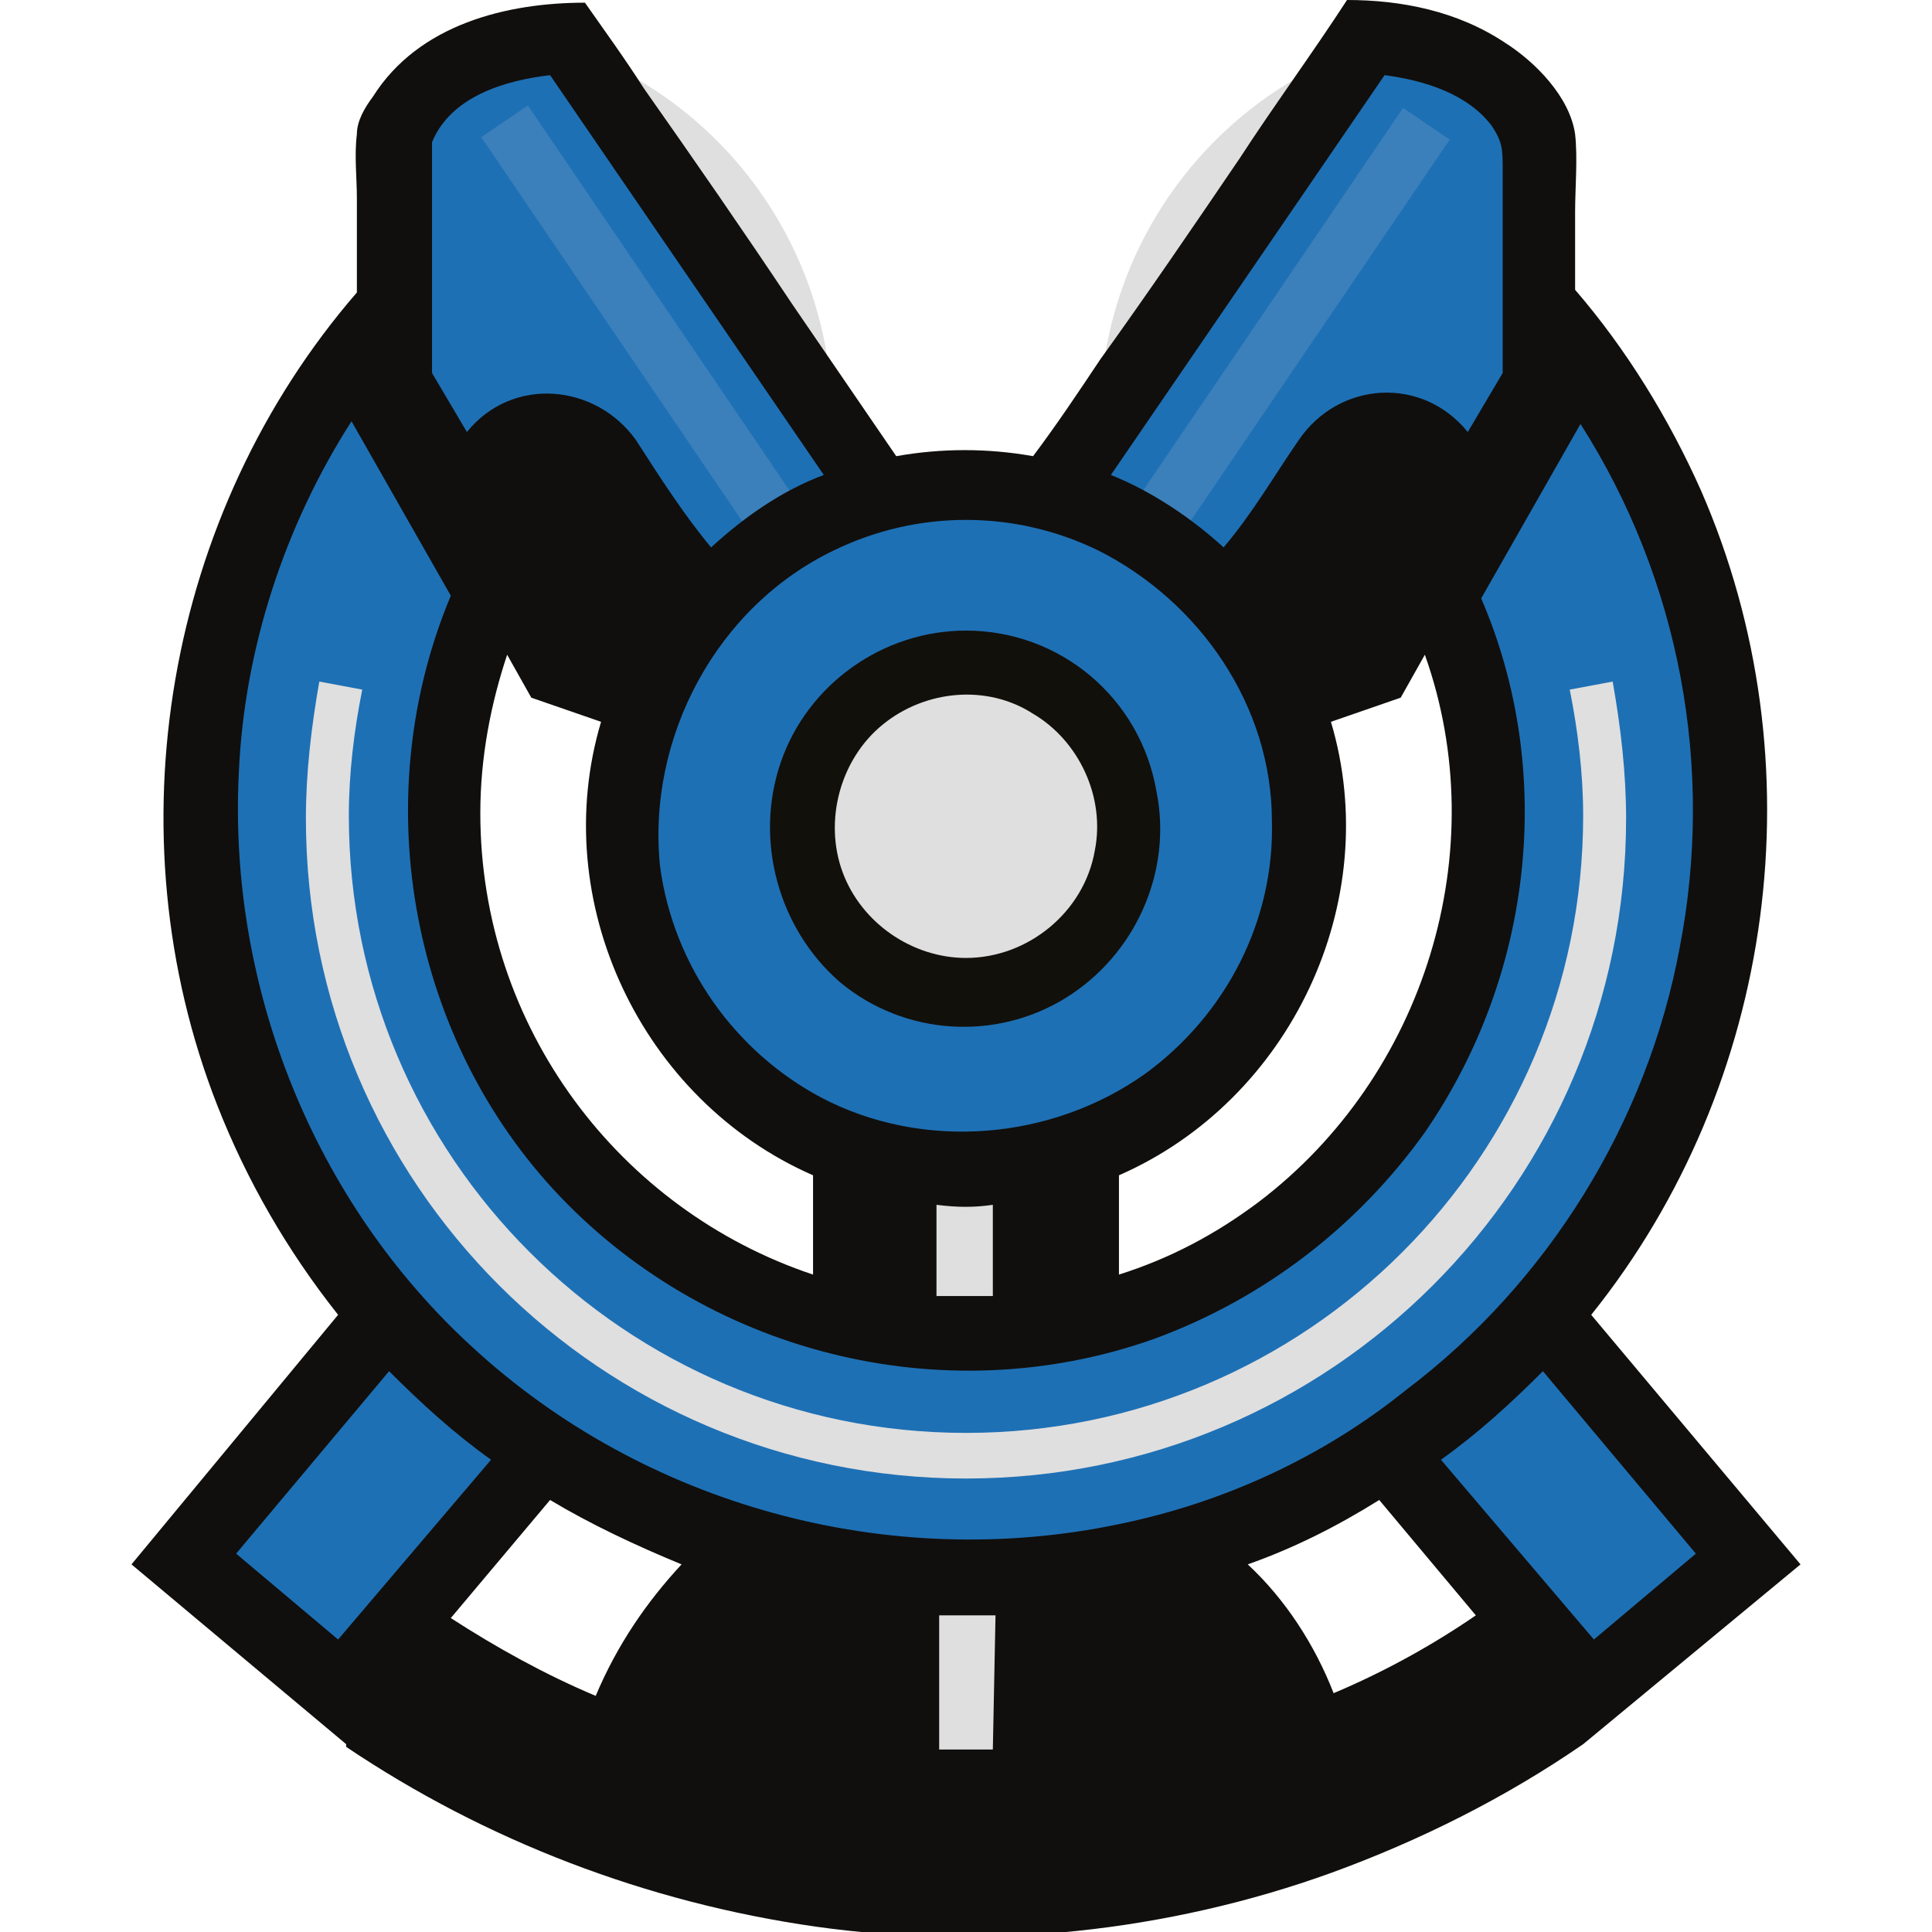 <?xml version="1.0" encoding="utf-8"?>
<!-- Generator: Adobe Illustrator 21.0.0, SVG Export Plug-In . SVG Version: 6.00 Build 0)  -->
<svg version="1.1" id="Layer_1" xmlns="http://www.w3.org/2000/svg" xmlns:xlink="http://www.w3.org/1999/xlink" x="0px" y="0px"
	 viewBox="0 0 72 72" style="enable-background:new 0 0 72 72;" xml:space="preserve">
<g id="COLOUR">
	<path style="fill:#1E70B5;" d="M58.3,49l0.4-0.5c4.2-5.2,6.4-11.5,6.4-18.2c0-6.9-2.5-13.7-7-18.9l-0.2-0.2V5
		c-0.1-0.5-1.3-4.1-7.3-4.2l-11.7,17l-0.5-0.1c-1.5-0.3-3.2-0.3-4.8,0l-0.5,0.1l-11.7-17C15.5,1,14.3,4.5,14.1,5v6.1l-0.2,0.2
		c-4.5,5.3-7,12-7,18.9c0,6.7,2.2,13,6.4,18.2l0.4,0.5L6.1,58l7.8,6.5c6.6,4.3,14.2,6.6,22.1,6.6c8.1,0,15.9-2.4,22.6-6.9l0.6-0.4
		l0,0l6.8-5.7L58.3,49z M26,58.8c-1.3,1.3-2.3,2.9-3,4.6l-0.3,0.8l-0.8-0.3c-1.9-0.8-3.7-1.8-5.5-2.9l-0.8-0.5l4.8-5.7l0.6,0.4
		c1.5,0.9,3.1,1.7,4.7,2.3l1.2,0.4L26,58.8z M31.2,48.6l-1.1-0.4c-7.8-2.6-13-9.8-13-18c0-2.1,0.4-4.2,1.1-6.2l0.6-1.7l1.7,2.9
		l3,1.1L23.3,27c-0.4,1.2-0.5,2.4-0.5,3.7c0,5.3,3.1,10.1,8,12.2l0.5,0.2v5.5H31.2z M37.9,66h-3.7v-6.7h0.9c0.7,0,1.3,0,2,0H38V66
		H37.9z M37.9,49.1h-0.8c-0.4,0-0.7,0-1.1,0c-0.4,0-0.7,0-1.1,0h-0.8V44l0.9,0.1c0.6,0,1.4,0,1.9,0l0.9-0.1L37.9,49.1L37.9,49.1z
		 M40.8,48.6v-5.3l0.5-0.2c4.9-2.1,8-6.9,8-12.2c0-1-0.1-1.9-0.3-2.9l-0.2,0.1v-0.3h-0.5l0.8-1.6h0.4l2.1-0.7l1.7-2.9l0.6,1.7
		c0.7,2,1,4.1,1,6.2c0,8.2-5.2,15.4-13,18L40.8,48.6z M55.5,60.9C53.8,62,51.9,63,50,63.8l-0.8,0.3L49,63.4c-0.7-1.7-1.7-3.3-3-4.6
		l-0.9-0.9l1.2-0.5c1.6-0.6,3.2-1.4,4.7-2.3l0.6-0.4l4.7,5.6L55.5,60.9z"/>
</g>
<g id="DETAIL">
	<circle style="fill:#DFDFDF;" cx="36" cy="30.8" r="6.2"/>
	<g>
		
			<rect x="38.4" y="11.4" transform="matrix(0.562 -0.827 0.827 0.562 10.658 45.003)" style="opacity:0.15;fill:#DFDFDF;enable-background:new    ;" width="18.9" height="2.1"/>
		
			<rect x="23.1" y="2.9" transform="matrix(0.827 -0.562 0.562 0.827 -2.798 15.697)" style="opacity:0.15;fill:#DFDFDF;enable-background:new    ;" width="2.1" height="18.9"/>
	</g>
	<rect x="34.3" y="44.3" style="fill:#DFDFDF;" width="3.5" height="5"/>
	<rect x="34.3" y="58.6" style="fill:#DFDFDF;" width="3.5" height="11.2"/>
	<g>
		<path style="fill:#DFDFDF;" d="M30.9,13.8L23.3,2.7C27.4,4.9,30.3,9,30.9,13.8z"/>
		<path style="fill:#DFDFDF;" d="M48.7,2.7l-7.6,11.1C41.7,9,44.6,4.9,48.7,2.7z"/>
	</g>
	<g>
		<path style="fill:#100F0D;" d="M59.3,49c6.9-8.6,8.5-20.6,4.1-30.7c-1.2-2.7-2.8-5.3-4.7-7.5c0-1,0-2,0-2.9s0.1-2,0-2.9
			c-0.2-1.4-1.5-2.7-2.6-3.4C54.3,0.4,52.2,0,50.2,0c-1.3,2-2.7,3.9-4,5.9c-1.7,2.5-3.4,5-5.2,7.5c-0.8,1.2-1.6,2.4-2.5,3.6
			c-1.7-0.3-3.4-0.3-5.1,0c-1.3-1.9-2.6-3.8-3.9-5.7c-1.8-2.7-3.6-5.3-5.5-8c-0.7-1.1-1.5-2.2-2.2-3.2c-2.9,0-6.2,0.8-7.9,3.5
			C13.6,4,13.3,4.5,13.3,5c-0.1,0.8,0,1.6,0,2.4c0,1.2,0,2.3,0,3.5C6.2,19.1,4.1,31,8.1,41.2c1.1,2.8,2.6,5.4,4.5,7.8l-7.7,9.3
			l8,6.7v0.1c5.2,3.5,11.2,5.8,17.5,6.7c6.4,0.9,13.1,0.2,19.2-2c3.3-1.2,6.5-2.8,9.4-4.8v0l8.1-6.7L59.3,49z M51.6,2.8
			c1.5,0.2,3.1,0.7,4,1.9C56,5.3,56,5.6,56,6.3c0,2,0,4,0,5.9c0,0.6,0,1.2,0,1.7l-1.3,2.2c-1.7-2.1-4.8-1.9-6.3,0.3
			c-0.9,1.3-1.7,2.7-2.8,4c-1.2-1.1-2.7-2.1-4.2-2.7L51.6,2.8z M49.6,26.9L49.6,26.9L49.6,26.9L49.6,26.9l2.6-0.9l0.9-1.6
			c2.6,7.3,0,15.7-6.2,20.4c-1.6,1.2-3.3,2.1-5.2,2.7v-3.7C48.1,41,51.6,33.6,49.6,26.9z M31.1,20.5L31.1,20.5L31.1,20.5
			c3.1-1.5,6.7-1.5,9.8,0l0,0c3.8,1.9,6.5,5.8,6.5,10.1c0.1,3.7-1.7,7.2-4.7,9.4c-3.5,2.5-8.3,2.9-12.1,0.9c-3.2-1.7-5.5-4.9-6-8.6
			C24.1,27.5,26.7,22.6,31.1,20.5z M37,44.9v3.4c-0.7,0-1.4,0-2.1,0v-3.4C35.7,45,36.3,45,37,44.9z M17.9,30.3c0-2.1,0.4-4.1,1-5.9
			l0.9,1.6l2.6,0.9c-2,6.7,1.5,14.1,7.9,16.9v3.7C23.1,45.1,17.9,38.3,17.9,30.3z M16.1,5.3c0.7-1.7,2.7-2.3,4.4-2.5l10.2,14.9
			c-1.6,0.6-3,1.6-4.2,2.7c-1-1.2-1.9-2.6-2.8-4c-1.5-2.1-4.6-2.4-6.3-0.3l-1.3-2.2C16.1,13.9,16.1,5.3,16.1,5.3z M12.6,61.1
			l-3.8-3.2l5.7-6.8c1.2,1.2,2.4,2.3,3.8,3.3L12.6,61.1z M22.2,63.2c-1.9-0.8-3.7-1.8-5.4-2.9l3.7-4.4c1.5,0.9,3.2,1.7,4.9,2.4
			C24.1,59.7,23,61.3,22.2,63.2z M37,65.2h-2v-5c0.7,0,1.4,0,2.1,0L37,65.2L37,65.2z M41.7,56.8c-8.6,1.8-17.7-0.7-24.1-6.6
			c-5.9-5.4-9.1-13.4-8.7-21.4c0.2-4.6,1.7-9.2,4.2-13.1l3.7,6.5c-3.1,7.4-1.6,16.2,3.8,22.1c5.6,6.1,14.5,8.4,22.4,5.6
			c4.1-1.5,7.6-4.2,10.1-7.7l0,0l0,0c4-5.8,4.9-13.4,2.1-19.9l3.7-6.5c3.7,5.8,5,12.8,3.7,19.5c-1.2,6.5-4.9,12.5-10.2,16.5
			C49.3,54.3,45.6,56,41.7,56.8z M49.7,63.1c-0.7-1.8-1.8-3.5-3.2-4.8c1.7-0.6,3.3-1.4,4.9-2.4l3.6,4.3
			C53.4,61.3,51.6,62.3,49.7,63.1z M53.7,54.4c1.4-1,2.6-2.1,3.8-3.3l5.7,6.8l-3.8,3.2L53.7,54.4z"/>
		<g>
			<path style="fill:#12100B;" d="M36,23.5c-3.1,0-5.9,2-6.9,4.9s-0.1,6.2,2.2,8.2c2.4,2,5.8,2.2,8.4,0.6c2.6-1.6,4-4.7,3.4-7.7
				C42.5,26,39.5,23.5,36,23.5z M36,35.7c-2,0-3.9-1.3-4.6-3.2c-0.7-1.9-0.1-4.2,1.5-5.5c1.6-1.3,3.9-1.5,5.6-0.4
				c1.7,1,2.7,3.1,2.3,5.1C40.4,34,38.3,35.7,36,35.7z"/>
		</g>
	</g>
	<g>
		<path style="fill:#DFDFDF;" d="M36,55.1c-13.6,0-24.6-11-24.6-24.6c0-1.7,0.2-3.4,0.5-5.1l1.6,0.3c-0.3,1.5-0.5,3.1-0.5,4.7
			c0,12.7,10.3,23,23,23s23-10.3,23-23c0-1.6-0.2-3.2-0.5-4.7l1.6-0.3c0.3,1.7,0.5,3.4,0.5,5.1C60.6,44.1,49.6,55.1,36,55.1z"/>
	</g>
</g>
</svg>
